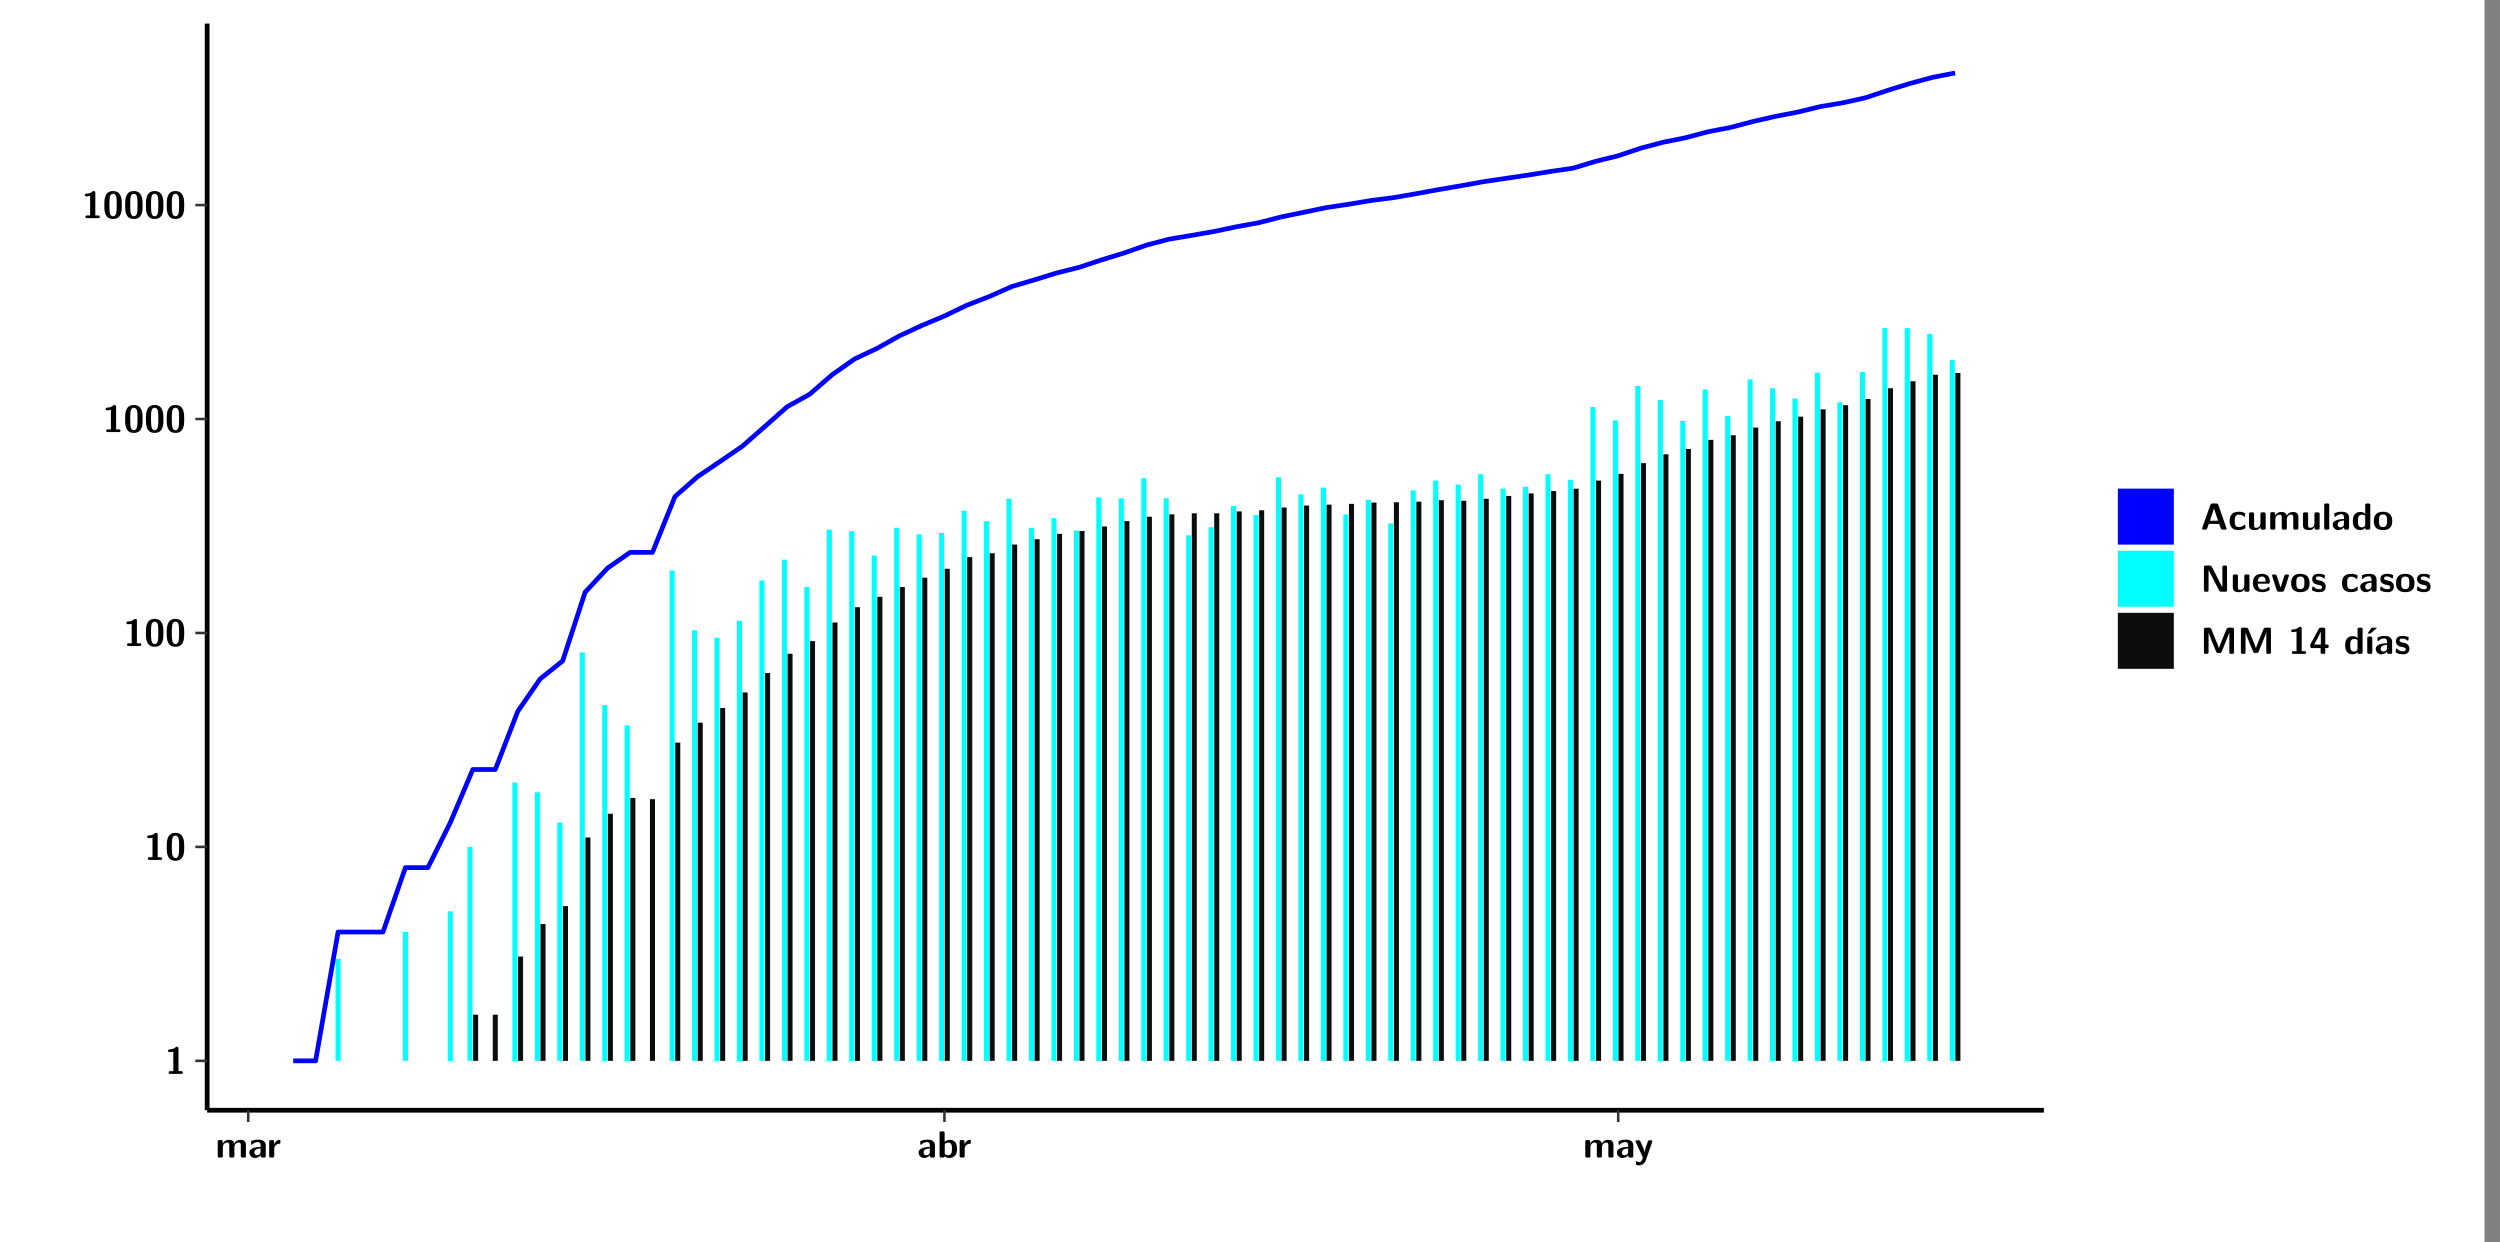 <?xml version="1.0" encoding="UTF-8"?>
<svg xmlns="http://www.w3.org/2000/svg" xmlns:xlink="http://www.w3.org/1999/xlink" width="579.653pt" height="288pt" viewBox="0 0 579.653 288" version="1.1">
<rect x="0" y="0" width="579.653" height="288" fill="#808080" stroke="none"/>
<defs>
<g>
<symbol overflow="visible" id="glyph0-0">
<path style="stroke:none;" d=""/>
</symbol>
<symbol overflow="visible" id="glyph0-1">
<path style="stroke:none;" d="M 3.109 -5.859 C 3.109 -6.016 3.109 -6.281 2.719 -6.281 C 2.547 -6.281 2.516 -6.266 2.406 -6.156 C 2.25 -6.016 1.922 -5.688 1.047 -5.672 C 0.891 -5.672 0.672 -5.609 0.672 -5.359 C 0.672 -5.047 0.969 -5.047 1.094 -5.047 C 1.344 -5.047 1.656 -5.078 1.906 -5.156 L 1.906 -0.625 L 1.234 -0.625 C 1.109 -0.625 0.812 -0.625 0.812 -0.312 C 0.812 0 1.109 0 1.234 0 L 3.719 0 C 3.828 0 4.141 0 4.141 -0.312 C 4.141 -0.625 3.828 -0.625 3.719 -0.625 L 3.109 -0.625 Z M 3.109 -5.859 "/>
</symbol>
<symbol overflow="visible" id="glyph0-2">
<path style="stroke:none;" d="M 4.438 -3 C 4.438 -4.203 4.438 -6.281 2.406 -6.281 C 0.375 -6.281 0.375 -4.219 0.375 -3 C 0.375 -1.812 0.375 0.188 2.406 0.188 C 4.438 0.188 4.438 -1.781 4.438 -3 Z M 2.406 -0.438 C 1.75 -0.438 1.656 -1.25 1.625 -1.484 C 1.562 -1.953 1.562 -2.766 1.562 -3.125 C 1.562 -3.641 1.562 -4.203 1.625 -4.641 C 1.641 -4.875 1.734 -5.641 2.406 -5.641 C 3.047 -5.641 3.156 -4.906 3.188 -4.734 C 3.25 -4.281 3.25 -3.594 3.25 -3.125 C 3.25 -2.625 3.25 -1.953 3.188 -1.469 C 3.156 -1.234 3.062 -0.438 2.406 -0.438 Z M 2.406 -0.438 "/>
</symbol>
<symbol overflow="visible" id="glyph0-3">
<path style="stroke:none;" d="M 7.062 -2.844 C 7.062 -3.75 6.672 -4.109 5.781 -4.109 C 5.156 -4.109 4.688 -3.828 4.359 -3.25 C 4.219 -4.078 3.484 -4.109 3.109 -4.109 C 2.938 -4.109 2.578 -4.109 2.188 -3.828 C 1.906 -3.625 1.734 -3.344 1.672 -3.203 L 1.672 -3.641 C 1.672 -3.922 1.609 -4.062 1.25 -4.062 L 0.953 -4.062 C 0.625 -4.062 0.531 -3.969 0.531 -3.641 L 0.531 -0.422 C 0.531 -0.109 0.625 0 0.953 0 L 1.297 0 C 1.625 0 1.719 -0.109 1.719 -0.422 L 1.719 -2.359 C 1.719 -3.141 2.25 -3.484 2.688 -3.484 C 3.109 -3.484 3.203 -3.297 3.203 -2.828 L 3.203 -0.422 C 3.203 -0.109 3.297 0 3.625 0 L 3.969 0 C 4.297 0 4.391 -0.109 4.391 -0.422 L 4.391 -2.359 C 4.391 -3.141 4.922 -3.484 5.359 -3.484 C 5.781 -3.484 5.875 -3.297 5.875 -2.828 L 5.875 -0.422 C 5.875 -0.109 5.969 0 6.297 0 L 6.641 0 C 6.984 0 7.062 -0.109 7.062 -0.422 Z M 7.062 -2.844 "/>
</symbol>
<symbol overflow="visible" id="glyph0-4">
<path style="stroke:none;" d="M 4.062 -2.766 C 4.062 -4.156 2.734 -4.156 2.297 -4.156 C 1.891 -4.156 1.453 -4.125 0.859 -3.891 C 0.672 -3.797 0.625 -3.781 0.625 -3.688 C 0.625 -3.625 0.688 -3.109 0.688 -3.047 C 0.703 -2.984 0.75 -2.938 0.812 -2.938 C 0.844 -2.938 0.875 -2.969 0.906 -3 C 1.281 -3.391 1.719 -3.578 2.266 -3.578 C 2.734 -3.578 2.875 -3.297 2.875 -2.781 L 2.875 -2.469 C 2.562 -2.469 0.266 -2.453 0.266 -1.172 C 0.266 -0.547 0.766 0.094 1.531 0.094 C 1.828 0.094 2.484 0.016 2.906 -0.594 L 2.906 -0.422 C 2.906 -0.141 2.969 0 3.328 0 L 3.641 0 C 3.984 0 4.062 -0.109 4.062 -0.422 Z M 2.875 -1.344 C 2.875 -0.531 2.047 -0.531 2.016 -0.531 C 1.641 -0.531 1.406 -0.844 1.406 -1.188 C 1.406 -2.047 2.625 -2.109 2.875 -2.109 Z M 2.875 -1.344 "/>
</symbol>
<symbol overflow="visible" id="glyph0-5">
<path style="stroke:none;" d="M 1.703 -2.016 C 1.703 -2.844 2.391 -3.188 2.938 -3.219 C 3.109 -3.234 3.125 -3.234 3.125 -3.469 L 3.125 -3.875 C 3.125 -4.047 3.125 -4.109 2.969 -4.109 C 2.719 -4.109 2.078 -4.031 1.672 -3.078 L 1.656 -3.078 L 1.656 -3.641 C 1.656 -3.922 1.594 -4.062 1.234 -4.062 L 0.953 -4.062 C 0.641 -4.062 0.531 -3.969 0.531 -3.641 L 0.531 -0.422 C 0.531 -0.109 0.625 0 0.953 0 L 1.281 0 C 1.609 0 1.703 -0.109 1.703 -0.422 Z M 1.703 -2.016 "/>
</symbol>
<symbol overflow="visible" id="glyph0-6">
<path style="stroke:none;" d="M 1.703 -5.656 C 1.703 -5.938 1.641 -6.078 1.281 -6.078 L 0.953 -6.078 C 0.641 -6.078 0.531 -5.984 0.531 -5.656 L 0.531 -0.422 C 0.531 -0.109 0.625 0 0.953 0 L 1.312 0 C 1.453 0 1.719 0 1.734 -0.344 C 2.125 0.094 2.578 0.094 2.719 0.094 C 4.578 0.094 4.578 -1.594 4.578 -2.031 C 4.578 -2.453 4.578 -4.109 2.938 -4.109 C 2.219 -4.109 1.781 -3.703 1.703 -3.625 Z M 1.734 -3.172 C 1.844 -3.281 2.109 -3.484 2.5 -3.484 C 3.391 -3.484 3.391 -2.672 3.391 -2.016 C 3.391 -1.375 3.391 -0.531 2.406 -0.531 C 2.047 -0.531 1.828 -0.75 1.734 -0.875 Z M 1.734 -3.172 "/>
</symbol>
<symbol overflow="visible" id="glyph0-7">
<path style="stroke:none;" d="M 4.109 -3.609 C 4.141 -3.719 4.141 -3.734 4.141 -3.781 C 4.141 -4.016 3.906 -4.016 3.797 -4.016 L 3.609 -4.016 C 3.469 -4.016 3.266 -4.016 3.141 -3.812 C 3.109 -3.766 2.406 -1.828 2.359 -1.25 L 2.344 -1.25 C 2.312 -1.672 1.953 -2.484 1.562 -3.328 C 1.328 -3.891 1.266 -4.016 0.828 -4.016 L 0.594 -4.016 C 0.469 -4.016 0.25 -4.016 0.25 -3.781 C 0.25 -3.75 0.281 -3.688 0.297 -3.641 L 1.953 0 C 1.891 0.188 1.859 0.281 1.828 0.375 C 1.734 0.656 1.578 1.047 1.109 1.047 C 0.812 1.047 0.609 0.922 0.516 0.875 C 0.469 0.844 0.453 0.828 0.422 0.828 C 0.391 0.828 0.312 0.859 0.312 0.969 C 0.312 1.031 0.375 1.641 0.391 1.672 C 0.469 1.781 0.953 1.797 1.094 1.797 C 2.172 1.797 2.609 0.766 2.672 0.547 Z M 4.109 -3.609 "/>
</symbol>
<symbol overflow="visible" id="glyph0-8">
<path style="stroke:none;" d="M 4.156 -5.703 C 4.031 -6.078 3.766 -6.078 3.594 -6.078 L 2.828 -6.078 C 2.641 -6.078 2.391 -6.078 2.266 -5.703 L 0.406 -0.406 C 0.375 -0.297 0.375 -0.281 0.375 -0.234 C 0.375 0 0.594 0 0.703 0 L 1.031 0 C 1.188 0 1.453 0 1.578 -0.344 L 1.922 -1.328 L 4.344 -1.328 L 4.641 -0.484 C 4.75 -0.172 4.812 0 5.234 0 L 5.703 0 C 5.828 0 6.047 0 6.047 -0.234 C 6.047 -0.281 6.047 -0.297 6 -0.406 Z M 2.812 -3.938 C 2.938 -4.328 3.062 -4.656 3.125 -4.969 L 3.141 -4.969 C 3.188 -4.766 3.188 -4.75 3.25 -4.547 L 4.078 -2.078 L 2.188 -2.078 Z M 2.812 -3.938 "/>
</symbol>
<symbol overflow="visible" id="glyph0-9">
<path style="stroke:none;" d="M 4 -0.438 C 4 -0.531 3.969 -0.938 3.953 -1.047 C 3.953 -1.078 3.938 -1.172 3.844 -1.172 C 3.812 -1.172 3.797 -1.172 3.703 -1.078 C 3.562 -0.953 3.141 -0.594 2.422 -0.594 C 1.516 -0.594 1.516 -1.469 1.516 -2.031 C 1.516 -2.75 1.562 -3.484 2.453 -3.484 C 3.031 -3.484 3.266 -3.344 3.578 -3.078 C 3.688 -2.984 3.703 -2.984 3.734 -2.984 C 3.828 -2.984 3.844 -3.062 3.844 -3.094 C 3.859 -3.172 3.953 -3.656 3.953 -3.703 C 3.953 -3.781 3.891 -3.812 3.75 -3.891 C 3.328 -4.078 3.062 -4.156 2.453 -4.156 C 1.141 -4.156 0.328 -3.547 0.328 -2.016 C 0.328 -0.562 1.078 0.094 2.406 0.094 C 2.641 0.094 3.172 0.094 3.75 -0.203 C 4 -0.344 4 -0.344 4 -0.438 Z M 4 -0.438 "/>
</symbol>
<symbol overflow="visible" id="glyph0-10">
<path style="stroke:none;" d="M 4.391 -3.594 C 4.391 -3.875 4.328 -4.016 3.969 -4.016 L 3.609 -4.016 C 3.281 -4.016 3.188 -3.906 3.188 -3.594 L 3.188 -1.516 C 3.188 -0.938 2.891 -0.438 2.266 -0.438 C 1.766 -0.438 1.719 -0.562 1.719 -1.031 L 1.719 -3.594 C 1.719 -3.875 1.656 -4.016 1.297 -4.016 L 0.953 -4.016 C 0.625 -4.016 0.531 -3.922 0.531 -3.594 L 0.531 -1.109 C 0.531 -0.172 1.031 0.094 1.953 0.094 C 2.188 0.094 2.812 0.094 3.219 -0.656 L 3.219 -0.422 C 3.219 -0.141 3.281 0 3.641 0 L 3.969 0 C 4.297 0 4.391 -0.109 4.391 -0.422 Z M 4.391 -3.594 "/>
</symbol>
<symbol overflow="visible" id="glyph0-11">
<path style="stroke:none;" d="M 1.703 -5.656 C 1.703 -5.938 1.641 -6.078 1.281 -6.078 L 0.953 -6.078 C 0.641 -6.078 0.531 -5.984 0.531 -5.656 L 0.531 -0.422 C 0.531 -0.109 0.625 0 0.953 0 L 1.281 0 C 1.609 0 1.703 -0.109 1.703 -0.422 Z M 1.703 -5.656 "/>
</symbol>
<symbol overflow="visible" id="glyph0-12">
<path style="stroke:none;" d="M 4.375 -5.656 C 4.375 -5.938 4.312 -6.078 3.953 -6.078 L 3.625 -6.078 C 3.297 -6.078 3.203 -5.969 3.203 -5.656 L 3.203 -3.672 C 2.812 -4.047 2.375 -4.109 2.109 -4.109 C 0.328 -4.109 0.328 -2.422 0.328 -2 C 0.328 -1.594 0.328 0.094 2.062 0.094 C 2.422 0.094 2.812 -0.016 3.188 -0.406 C 3.188 -0.094 3.297 0 3.609 0 L 3.953 0 C 4.281 0 4.375 -0.109 4.375 -0.422 Z M 3.188 -1.094 C 3.188 -0.953 3.188 -0.875 2.922 -0.688 C 2.703 -0.547 2.5 -0.531 2.406 -0.531 C 1.516 -0.531 1.516 -1.344 1.516 -2 C 1.516 -2.656 1.516 -3.484 2.5 -3.484 C 2.75 -3.484 2.984 -3.391 3.188 -3.203 Z M 3.188 -1.094 "/>
</symbol>
<symbol overflow="visible" id="glyph0-13">
<path style="stroke:none;" d="M 4.547 -1.969 C 4.547 -3.406 3.844 -4.156 2.406 -4.156 C 0.953 -4.156 0.266 -3.391 0.266 -1.969 C 0.266 -0.547 1.031 0.094 2.406 0.094 C 3.781 0.094 4.547 -0.531 4.547 -1.969 Z M 2.406 -0.594 C 1.469 -0.594 1.469 -1.375 1.469 -2.078 C 1.469 -2.75 1.469 -3.531 2.406 -3.531 C 3.344 -3.531 3.344 -2.766 3.344 -2.078 C 3.344 -1.391 3.344 -0.594 2.406 -0.594 Z M 2.406 -0.594 "/>
</symbol>
<symbol overflow="visible" id="glyph0-14">
<path style="stroke:none;" d="M 2.656 -5.734 C 2.469 -6.078 2.203 -6.078 2.031 -6.078 L 1.219 -6.078 C 0.906 -6.078 0.797 -5.984 0.797 -5.656 L 0.797 -0.422 C 0.797 -0.109 0.891 0 1.219 0 L 1.453 0 C 1.781 0 1.875 -0.109 1.875 -0.422 L 1.875 -5.016 L 1.891 -5.016 L 4.297 -0.344 C 4.484 0 4.75 0 4.922 0 L 5.734 0 C 6.062 0 6.156 -0.109 6.156 -0.422 L 6.156 -5.656 C 6.156 -5.938 6.094 -6.078 5.734 -6.078 L 5.5 -6.078 C 5.156 -6.078 5.078 -5.969 5.078 -5.656 L 5.078 -1.062 L 5.062 -1.062 Z M 2.656 -5.734 "/>
</symbol>
<symbol overflow="visible" id="glyph0-15">
<path style="stroke:none;" d="M 3.781 -1.875 C 3.984 -1.875 4.203 -1.891 4.203 -2.281 C 4.203 -3.406 3.672 -4.156 2.359 -4.156 C 0.969 -4.156 0.266 -3.375 0.266 -2.047 C 0.266 -0.609 1.109 0.094 2.484 0.094 C 2.812 0.094 3.312 0.047 3.891 -0.234 C 4.078 -0.328 4.141 -0.359 4.141 -0.469 C 4.141 -0.531 4.125 -0.781 4.109 -0.844 C 4.078 -1.125 4.062 -1.125 3.984 -1.125 C 3.953 -1.125 3.938 -1.125 3.844 -1.047 C 3.328 -0.594 2.797 -0.531 2.516 -0.531 C 1.531 -0.531 1.422 -1.312 1.391 -1.875 Z M 1.406 -2.344 C 1.422 -2.875 1.609 -3.531 2.359 -3.531 C 3.062 -3.531 3.203 -3.031 3.219 -2.344 Z M 1.406 -2.344 "/>
</symbol>
<symbol overflow="visible" id="glyph0-16">
<path style="stroke:none;" d="M 4.109 -3.609 C 4.141 -3.719 4.141 -3.75 4.141 -3.766 C 4.141 -4.016 3.922 -4.016 3.797 -4.016 L 3.609 -4.016 C 3.25 -4.016 3.141 -3.891 3.062 -3.641 L 2.203 -0.984 L 1.328 -3.641 C 1.266 -3.828 1.203 -4.016 0.781 -4.016 L 0.578 -4.016 C 0.453 -4.016 0.234 -4.016 0.234 -3.766 C 0.234 -3.75 0.234 -3.719 0.266 -3.609 L 1.312 -0.375 C 1.438 0 1.703 0 1.859 0 L 2.5 0 C 2.672 0 2.938 0 3.062 -0.375 Z M 4.109 -3.609 "/>
</symbol>
<symbol overflow="visible" id="glyph0-17">
<path style="stroke:none;" d="M 3.469 -1.234 C 3.469 -1.734 3.203 -2.031 3.047 -2.172 C 2.703 -2.484 2.391 -2.547 2.031 -2.609 C 1.547 -2.703 1.188 -2.766 1.188 -3.109 C 1.188 -3.469 1.484 -3.547 1.828 -3.547 C 2.406 -3.547 2.719 -3.328 2.953 -3.125 C 3.047 -3.047 3.062 -3.047 3.094 -3.047 C 3.188 -3.047 3.203 -3.125 3.203 -3.156 C 3.219 -3.219 3.312 -3.719 3.312 -3.766 C 3.312 -3.906 2.844 -4.031 2.75 -4.062 C 2.406 -4.156 2.125 -4.156 1.891 -4.156 C 1.5 -4.156 0.328 -4.156 0.328 -2.906 C 0.328 -2.484 0.516 -2.219 0.75 -2 C 1.062 -1.734 1.406 -1.672 1.906 -1.562 C 2.156 -1.531 2.609 -1.453 2.609 -1.062 C 2.609 -0.656 2.266 -0.594 1.922 -0.594 C 1.531 -0.594 1.047 -0.703 0.625 -1.188 C 0.594 -1.234 0.562 -1.266 0.516 -1.266 C 0.422 -1.266 0.406 -1.188 0.391 -1.125 C 0.375 -1.016 0.266 -0.516 0.266 -0.422 C 0.266 -0.266 0.922 -0.062 0.922 -0.047 C 1.406 0.094 1.766 0.094 1.922 0.094 C 2.359 0.094 3.469 0.062 3.469 -1.234 Z M 3.469 -1.234 "/>
</symbol>
<symbol overflow="visible" id="glyph0-18">
<path style="stroke:none;" d="M 4.859 -2.859 C 4.688 -2.422 4.359 -1.609 4.281 -1.312 C 4.203 -1.625 3.844 -2.484 3.656 -2.953 L 2.531 -5.719 C 2.391 -6.078 2.109 -6.078 1.953 -6.078 L 1.219 -6.078 C 0.906 -6.078 0.797 -5.984 0.797 -5.656 L 0.797 -0.422 C 0.797 -0.109 0.891 0 1.219 0 L 1.453 0 C 1.781 0 1.875 -0.109 1.875 -0.422 L 1.875 -4.953 L 1.891 -4.953 C 1.984 -4.562 2.375 -3.578 2.578 -3.062 L 3.609 -0.562 C 3.766 -0.188 3.969 -0.188 4.266 -0.188 C 4.562 -0.188 4.781 -0.188 4.938 -0.562 L 6.062 -3.328 C 6.141 -3.531 6.625 -4.719 6.672 -4.953 L 6.688 -4.953 L 6.688 -0.422 C 6.688 -0.141 6.75 0 7.109 0 L 7.344 0 C 7.672 0 7.766 -0.109 7.766 -0.422 L 7.766 -5.656 C 7.766 -5.938 7.703 -6.078 7.344 -6.078 L 6.609 -6.078 C 6.391 -6.078 6.172 -6.062 6.016 -5.703 Z M 4.859 -2.859 "/>
</symbol>
<symbol overflow="visible" id="glyph0-19">
<path style="stroke:none;" d="M 0.344 -2.297 C 0.266 -2.172 0.266 -2.141 0.266 -1.984 L 0.266 -1.766 C 0.266 -1.484 0.328 -1.344 0.688 -1.344 L 2.672 -1.344 L 2.672 -0.422 C 2.672 -0.141 2.719 0 3.078 0 L 3.328 0 C 3.656 0 3.75 -0.109 3.75 -0.422 L 3.75 -1.344 L 4.125 -1.344 C 4.391 -1.344 4.547 -1.406 4.547 -1.75 C 4.547 -2.078 4.422 -2.172 4.125 -2.172 L 3.75 -2.172 L 3.75 -5.656 C 3.75 -5.984 3.656 -6.078 3.328 -6.078 L 2.688 -6.078 C 2.531 -6.078 2.391 -6.078 2.281 -5.875 Z M 1.188 -2.172 C 2.578 -4.75 2.672 -5.016 2.703 -5.156 L 2.719 -5.156 L 2.719 -2.172 Z M 1.188 -2.172 "/>
</symbol>
<symbol overflow="visible" id="glyph0-20">
<path style="stroke:none;" d="M 3.906 -5.844 C 3.953 -5.875 4 -5.922 4 -5.969 C 4 -6.078 3.906 -6.078 3.766 -6.078 L 3.047 -6.078 C 2.875 -6.078 2.859 -6.078 2.781 -5.984 L 2.031 -4.953 C 1.953 -4.859 1.953 -4.844 1.953 -4.828 C 1.953 -4.703 2.047 -4.703 2.188 -4.703 L 2.516 -4.703 Z M 3.906 -5.844 "/>
</symbol>
<symbol overflow="visible" id="glyph0-21">
<path style="stroke:none;" d="M 1.703 -3.594 C 1.703 -3.875 1.641 -4.016 1.281 -4.016 L 0.953 -4.016 C 0.641 -4.016 0.531 -3.922 0.531 -3.594 L 0.531 -0.422 C 0.531 -0.109 0.625 0 0.953 0 L 1.281 0 C 1.609 0 1.703 -0.109 1.703 -0.422 Z M 1.703 -3.594 "/>
</symbol>
</g>
<clipPath id="clip1">
  <path d="M 0 0 L 576.008 0 L 576.008 288 L 0 288 Z M 0 0 "/>
</clipPath>
<clipPath id="clip2">
  <path d="M 48.031 5.477 L 473.898 5.477 L 473.898 257.414 L 48.031 257.414 Z M 48.031 5.477 "/>
</clipPath>
</defs>
<g id="surface1">
<g clip-path="url(#clip1)" clip-rule="nonzero">
<path style="fill-rule:nonzero;fill:rgb(100%,100%,100%);fill-opacity:1;stroke-width:0.598;stroke-linecap:round;stroke-linejoin:round;stroke:rgb(100%,100%,100%);stroke-opacity:1;stroke-miterlimit:10;" d="M 0 0 L 0 288.004 L 576.008 288.004 L 576.008 0 Z M 0 0 " transform="matrix(1,0,0,-1,0,288)"/>
</g>
<g clip-path="url(#clip2)" clip-rule="nonzero">
<path style=" stroke:none;fill-rule:nonzero;fill:rgb(100%,100%,100%);fill-opacity:1;" d="M 48.031 257.414 L 48.031 5.477 L 473.898 5.477 L 473.898 257.414 Z M 48.031 257.414 "/>
</g>
<path style=" stroke:none;fill-rule:nonzero;fill:rgb(0%,100%,100%);fill-opacity:1;" d="M 77.801 245.969 L 77.801 222.297 L 78.977 222.297 L 78.977 245.969 Z M 77.801 245.969 "/>
<path style=" stroke:none;fill-rule:nonzero;fill:rgb(0%,100%,100%);fill-opacity:1;" d="M 93.422 245.969 L 93.422 216.098 L 94.598 216.098 L 94.598 245.969 Z M 93.422 245.969 "/>
<path style=" stroke:none;fill-rule:nonzero;fill:rgb(0%,100%,100%);fill-opacity:1;" d="M 103.832 245.969 L 103.832 211.297 L 105.008 211.297 L 105.008 245.969 Z M 103.832 245.969 "/>
<path style=" stroke:none;fill-rule:nonzero;fill:rgb(0%,100%,100%);fill-opacity:1;" d="M 108.395 245.969 L 108.395 196.363 L 109.562 196.363 L 109.562 245.969 Z M 108.395 245.969 "/>
<path style=" stroke:none;fill-rule:nonzero;fill:rgb(4.999%,4.999%,4.999%);fill-opacity:1;" d="M 109.691 245.969 L 109.691 235.266 L 110.867 235.266 L 110.867 245.969 Z M 109.691 245.969 "/>
<path style=" stroke:none;fill-rule:nonzero;fill:rgb(4.999%,4.999%,4.999%);fill-opacity:1;" d="M 114.254 245.969 L 114.254 235.266 L 115.418 235.266 L 115.418 245.969 Z M 114.254 245.969 "/>
<path style=" stroke:none;fill-rule:nonzero;fill:rgb(0%,100%,100%);fill-opacity:1;" d="M 118.805 245.969 L 118.805 181.43 L 119.98 181.43 L 119.98 245.969 Z M 118.805 245.969 "/>
<path style=" stroke:none;fill-rule:nonzero;fill:rgb(4.999%,4.999%,4.999%);fill-opacity:1;" d="M 120.109 245.969 L 120.109 221.789 L 121.277 221.789 L 121.277 245.969 Z M 120.109 245.969 "/>
<path style=" stroke:none;fill-rule:nonzero;fill:rgb(0%,100%,100%);fill-opacity:1;" d="M 124.016 245.969 L 124.016 183.699 L 125.184 183.699 L 125.184 245.969 Z M 124.016 245.969 "/>
<path style=" stroke:none;fill-rule:nonzero;fill:rgb(4.999%,4.999%,4.999%);fill-opacity:1;" d="M 125.312 245.969 L 125.312 214.254 L 126.488 214.254 L 126.488 245.969 Z M 125.312 245.969 "/>
<path style=" stroke:none;fill-rule:nonzero;fill:rgb(0%,100%,100%);fill-opacity:1;" d="M 129.219 245.969 L 129.219 190.703 L 130.395 190.703 L 130.395 245.969 Z M 129.219 245.969 "/>
<path style=" stroke:none;fill-rule:nonzero;fill:rgb(4.999%,4.999%,4.999%);fill-opacity:1;" d="M 130.523 245.969 L 130.523 210.09 L 131.699 210.09 L 131.699 245.969 Z M 130.523 245.969 "/>
<path style=" stroke:none;fill-rule:nonzero;fill:rgb(0%,100%,100%);fill-opacity:1;" d="M 134.426 245.969 L 134.426 151.289 L 135.602 151.289 L 135.602 245.969 Z M 134.426 245.969 "/>
<path style=" stroke:none;fill-rule:nonzero;fill:rgb(4.999%,4.999%,4.999%);fill-opacity:1;" d="M 135.734 245.969 L 135.734 194.172 L 136.898 194.172 L 136.898 245.969 Z M 135.734 245.969 "/>
<path style=" stroke:none;fill-rule:nonzero;fill:rgb(0%,100%,100%);fill-opacity:1;" d="M 139.637 245.969 L 139.637 163.484 L 140.805 163.484 L 140.805 245.969 Z M 139.637 245.969 "/>
<path style=" stroke:none;fill-rule:nonzero;fill:rgb(4.999%,4.999%,4.999%);fill-opacity:1;" d="M 140.934 245.969 L 140.934 188.68 L 142.109 188.68 L 142.109 245.969 Z M 140.934 245.969 "/>
<path style=" stroke:none;fill-rule:nonzero;fill:rgb(0%,100%,100%);fill-opacity:1;" d="M 144.84 245.969 L 144.84 168.18 L 146.016 168.18 L 146.016 245.969 Z M 144.84 245.969 "/>
<path style=" stroke:none;fill-rule:nonzero;fill:rgb(4.999%,4.999%,4.999%);fill-opacity:1;" d="M 146.145 245.969 L 146.145 185.016 L 147.32 185.016 L 147.32 245.969 Z M 146.145 245.969 "/>
<path style=" stroke:none;fill-rule:nonzero;fill:rgb(4.999%,4.999%,4.999%);fill-opacity:1;" d="M 150.695 245.969 L 150.695 185.293 L 151.871 185.293 L 151.871 245.969 Z M 150.695 245.969 "/>
<path style=" stroke:none;fill-rule:nonzero;fill:rgb(0%,100%,100%);fill-opacity:1;" d="M 155.262 245.969 L 155.262 132.262 L 156.426 132.262 L 156.426 245.969 Z M 155.262 245.969 "/>
<path style=" stroke:none;fill-rule:nonzero;fill:rgb(4.999%,4.999%,4.999%);fill-opacity:1;" d="M 156.555 245.969 L 156.555 172.184 L 157.73 172.184 L 157.73 245.969 Z M 156.555 245.969 "/>
<path style=" stroke:none;fill-rule:nonzero;fill:rgb(0%,100%,100%);fill-opacity:1;" d="M 160.461 245.969 L 160.461 146.121 L 161.637 146.121 L 161.637 245.969 Z M 160.461 245.969 "/>
<path style=" stroke:none;fill-rule:nonzero;fill:rgb(4.999%,4.999%,4.999%);fill-opacity:1;" d="M 161.766 245.969 L 161.766 167.559 L 162.941 167.559 L 162.941 245.969 Z M 161.766 245.969 "/>
<path style=" stroke:none;fill-rule:nonzero;fill:rgb(0%,100%,100%);fill-opacity:1;" d="M 165.672 245.969 L 165.672 147.863 L 166.848 147.863 L 166.848 245.969 Z M 165.672 245.969 "/>
<path style=" stroke:none;fill-rule:nonzero;fill:rgb(4.999%,4.999%,4.999%);fill-opacity:1;" d="M 166.977 245.969 L 166.977 164.164 L 168.141 164.164 L 168.141 245.969 Z M 166.977 245.969 "/>
<path style=" stroke:none;fill-rule:nonzero;fill:rgb(0%,100%,100%);fill-opacity:1;" d="M 170.883 245.969 L 170.883 143.938 L 172.047 143.938 L 172.047 245.969 Z M 170.883 245.969 "/>
<path style=" stroke:none;fill-rule:nonzero;fill:rgb(4.999%,4.999%,4.999%);fill-opacity:1;" d="M 172.176 245.969 L 172.176 160.547 L 173.352 160.547 L 173.352 245.969 Z M 172.176 245.969 "/>
<path style=" stroke:none;fill-rule:nonzero;fill:rgb(0%,100%,100%);fill-opacity:1;" d="M 176.082 245.969 L 176.082 134.574 L 177.258 134.574 L 177.258 245.969 Z M 176.082 245.969 "/>
<path style=" stroke:none;fill-rule:nonzero;fill:rgb(4.999%,4.999%,4.999%);fill-opacity:1;" d="M 177.387 245.969 L 177.387 156.062 L 178.562 156.062 L 178.562 245.969 Z M 177.387 245.969 "/>
<path style=" stroke:none;fill-rule:nonzero;fill:rgb(0%,100%,100%);fill-opacity:1;" d="M 181.293 245.969 L 181.293 129.77 L 182.469 129.77 L 182.469 245.969 Z M 181.293 245.969 "/>
<path style=" stroke:none;fill-rule:nonzero;fill:rgb(4.999%,4.999%,4.999%);fill-opacity:1;" d="M 182.598 245.969 L 182.598 151.578 L 183.762 151.578 L 183.762 245.969 Z M 182.598 245.969 "/>
<path style=" stroke:none;fill-rule:nonzero;fill:rgb(0%,100%,100%);fill-opacity:1;" d="M 186.504 245.969 L 186.504 136.098 L 187.668 136.098 L 187.668 245.969 Z M 186.504 245.969 "/>
<path style=" stroke:none;fill-rule:nonzero;fill:rgb(4.999%,4.999%,4.999%);fill-opacity:1;" d="M 187.797 245.969 L 187.797 148.641 L 188.973 148.641 L 188.973 245.969 Z M 187.797 245.969 "/>
<path style=" stroke:none;fill-rule:nonzero;fill:rgb(0%,100%,100%);fill-opacity:1;" d="M 191.703 245.969 L 191.703 122.809 L 192.879 122.809 L 192.879 245.969 Z M 191.703 245.969 "/>
<path style=" stroke:none;fill-rule:nonzero;fill:rgb(4.999%,4.999%,4.999%);fill-opacity:1;" d="M 193.008 245.969 L 193.008 144.328 L 194.184 144.328 L 194.184 245.969 Z M 193.008 245.969 "/>
<path style=" stroke:none;fill-rule:nonzero;fill:rgb(0%,100%,100%);fill-opacity:1;" d="M 196.914 245.969 L 196.914 123.156 L 198.09 123.156 L 198.09 245.969 Z M 196.914 245.969 "/>
<path style=" stroke:none;fill-rule:nonzero;fill:rgb(4.999%,4.999%,4.999%);fill-opacity:1;" d="M 198.219 245.969 L 198.219 140.781 L 199.387 140.781 L 199.387 245.969 Z M 198.219 245.969 "/>
<path style=" stroke:none;fill-rule:nonzero;fill:rgb(0%,100%,100%);fill-opacity:1;" d="M 202.125 245.969 L 202.125 128.816 L 203.289 128.816 L 203.289 245.969 Z M 202.125 245.969 "/>
<path style=" stroke:none;fill-rule:nonzero;fill:rgb(4.999%,4.999%,4.999%);fill-opacity:1;" d="M 203.418 245.969 L 203.418 138.379 L 204.594 138.379 L 204.594 245.969 Z M 203.418 245.969 "/>
<path style=" stroke:none;fill-rule:nonzero;fill:rgb(0%,100%,100%);fill-opacity:1;" d="M 207.324 245.969 L 207.324 122.379 L 208.5 122.379 L 208.5 245.969 Z M 207.324 245.969 "/>
<path style=" stroke:none;fill-rule:nonzero;fill:rgb(4.999%,4.999%,4.999%);fill-opacity:1;" d="M 208.629 245.969 L 208.629 136.117 L 209.805 136.117 L 209.805 245.969 Z M 208.629 245.969 "/>
<path style=" stroke:none;fill-rule:nonzero;fill:rgb(0%,100%,100%);fill-opacity:1;" d="M 212.535 245.969 L 212.535 123.895 L 213.711 123.895 L 213.711 245.969 Z M 212.535 245.969 "/>
<path style=" stroke:none;fill-rule:nonzero;fill:rgb(4.999%,4.999%,4.999%);fill-opacity:1;" d="M 213.84 245.969 L 213.84 133.945 L 215.008 133.945 L 215.008 245.969 Z M 213.84 245.969 "/>
<path style=" stroke:none;fill-rule:nonzero;fill:rgb(0%,100%,100%);fill-opacity:1;" d="M 217.746 245.969 L 217.746 123.594 L 218.91 123.594 L 218.91 245.969 Z M 217.746 245.969 "/>
<path style=" stroke:none;fill-rule:nonzero;fill:rgb(4.999%,4.999%,4.999%);fill-opacity:1;" d="M 219.043 245.969 L 219.043 131.875 L 220.219 131.875 L 220.219 245.969 Z M 219.043 245.969 "/>
<path style=" stroke:none;fill-rule:nonzero;fill:rgb(0%,100%,100%);fill-opacity:1;" d="M 222.945 245.969 L 222.945 118.395 L 224.121 118.395 L 224.121 245.969 Z M 222.945 245.969 "/>
<path style=" stroke:none;fill-rule:nonzero;fill:rgb(4.999%,4.999%,4.999%);fill-opacity:1;" d="M 224.25 245.969 L 224.25 129.172 L 225.426 129.172 L 225.426 245.969 Z M 224.25 245.969 "/>
<path style=" stroke:none;fill-rule:nonzero;fill:rgb(0%,100%,100%);fill-opacity:1;" d="M 228.156 245.969 L 228.156 120.844 L 229.332 120.844 L 229.332 245.969 Z M 228.156 245.969 "/>
<path style=" stroke:none;fill-rule:nonzero;fill:rgb(4.999%,4.999%,4.999%);fill-opacity:1;" d="M 229.461 245.969 L 229.461 128.266 L 230.629 128.266 L 230.629 245.969 Z M 229.461 245.969 "/>
<path style=" stroke:none;fill-rule:nonzero;fill:rgb(0%,100%,100%);fill-opacity:1;" d="M 233.367 245.969 L 233.367 115.633 L 234.535 115.633 L 234.535 245.969 Z M 233.367 245.969 "/>
<path style=" stroke:none;fill-rule:nonzero;fill:rgb(4.999%,4.999%,4.999%);fill-opacity:1;" d="M 234.664 245.969 L 234.664 126.266 L 235.84 126.266 L 235.84 245.969 Z M 234.664 245.969 "/>
<path style=" stroke:none;fill-rule:nonzero;fill:rgb(0%,100%,100%);fill-opacity:1;" d="M 238.57 245.969 L 238.57 122.379 L 239.742 122.379 L 239.742 245.969 Z M 238.57 245.969 "/>
<path style=" stroke:none;fill-rule:nonzero;fill:rgb(4.999%,4.999%,4.999%);fill-opacity:1;" d="M 239.875 245.969 L 239.875 125.027 L 241.051 125.027 L 241.051 245.969 Z M 239.875 245.969 "/>
<path style=" stroke:none;fill-rule:nonzero;fill:rgb(0%,100%,100%);fill-opacity:1;" d="M 243.777 245.969 L 243.777 120.137 L 244.953 120.137 L 244.953 245.969 Z M 243.777 245.969 "/>
<path style=" stroke:none;fill-rule:nonzero;fill:rgb(4.999%,4.999%,4.999%);fill-opacity:1;" d="M 245.086 245.969 L 245.086 123.773 L 246.25 123.773 L 246.25 245.969 Z M 245.086 245.969 "/>
<path style=" stroke:none;fill-rule:nonzero;fill:rgb(0%,100%,100%);fill-opacity:1;" d="M 248.988 245.969 L 248.988 123.016 L 250.156 123.016 L 250.156 245.969 Z M 248.988 245.969 "/>
<path style=" stroke:none;fill-rule:nonzero;fill:rgb(4.999%,4.999%,4.999%);fill-opacity:1;" d="M 250.285 245.969 L 250.285 123.117 L 251.461 123.117 L 251.461 245.969 Z M 250.285 245.969 "/>
<path style=" stroke:none;fill-rule:nonzero;fill:rgb(0%,100%,100%);fill-opacity:1;" d="M 254.191 245.969 L 254.191 115.336 L 255.367 115.336 L 255.367 245.969 Z M 254.191 245.969 "/>
<path style=" stroke:none;fill-rule:nonzero;fill:rgb(4.999%,4.999%,4.999%);fill-opacity:1;" d="M 255.496 245.969 L 255.496 122.07 L 256.672 122.07 L 256.672 245.969 Z M 255.496 245.969 "/>
<path style=" stroke:none;fill-rule:nonzero;fill:rgb(0%,100%,100%);fill-opacity:1;" d="M 259.402 245.969 L 259.402 115.535 L 260.578 115.535 L 260.578 245.969 Z M 259.402 245.969 "/>
<path style=" stroke:none;fill-rule:nonzero;fill:rgb(4.999%,4.999%,4.999%);fill-opacity:1;" d="M 260.707 245.969 L 260.707 120.824 L 261.871 120.824 L 261.871 245.969 Z M 260.707 245.969 "/>
<path style=" stroke:none;fill-rule:nonzero;fill:rgb(0%,100%,100%);fill-opacity:1;" d="M 264.609 245.969 L 264.609 110.871 L 265.777 110.871 L 265.777 245.969 Z M 264.609 245.969 "/>
<path style=" stroke:none;fill-rule:nonzero;fill:rgb(4.999%,4.999%,4.999%);fill-opacity:1;" d="M 265.906 245.969 L 265.906 119.809 L 267.082 119.809 L 267.082 245.969 Z M 265.906 245.969 "/>
<path style=" stroke:none;fill-rule:nonzero;fill:rgb(0%,100%,100%);fill-opacity:1;" d="M 269.812 245.969 L 269.812 115.535 L 270.988 115.535 L 270.988 245.969 Z M 269.812 245.969 "/>
<path style=" stroke:none;fill-rule:nonzero;fill:rgb(4.999%,4.999%,4.999%);fill-opacity:1;" d="M 271.117 245.969 L 271.117 119.25 L 272.293 119.25 L 272.293 245.969 Z M 271.117 245.969 "/>
<path style=" stroke:none;fill-rule:nonzero;fill:rgb(0%,100%,100%);fill-opacity:1;" d="M 275.023 245.969 L 275.023 124.121 L 276.199 124.121 L 276.199 245.969 Z M 275.023 245.969 "/>
<path style=" stroke:none;fill-rule:nonzero;fill:rgb(4.999%,4.999%,4.999%);fill-opacity:1;" d="M 276.328 245.969 L 276.328 119.012 L 277.492 119.012 L 277.492 245.969 Z M 276.328 245.969 "/>
<path style=" stroke:none;fill-rule:nonzero;fill:rgb(0%,100%,100%);fill-opacity:1;" d="M 280.234 245.969 L 280.234 122.238 L 281.398 122.238 L 281.398 245.969 Z M 280.234 245.969 "/>
<path style=" stroke:none;fill-rule:nonzero;fill:rgb(4.999%,4.999%,4.999%);fill-opacity:1;" d="M 281.527 245.969 L 281.527 119.012 L 282.703 119.012 L 282.703 245.969 Z M 281.527 245.969 "/>
<path style=" stroke:none;fill-rule:nonzero;fill:rgb(0%,100%,100%);fill-opacity:1;" d="M 285.434 245.969 L 285.434 117.328 L 286.609 117.328 L 286.609 245.969 Z M 285.434 245.969 "/>
<path style=" stroke:none;fill-rule:nonzero;fill:rgb(4.999%,4.999%,4.999%);fill-opacity:1;" d="M 286.738 245.969 L 286.738 118.574 L 287.914 118.574 L 287.914 245.969 Z M 286.738 245.969 "/>
<path style=" stroke:none;fill-rule:nonzero;fill:rgb(0%,100%,100%);fill-opacity:1;" d="M 290.645 245.969 L 290.645 119.398 L 291.82 119.398 L 291.82 245.969 Z M 290.645 245.969 "/>
<path style=" stroke:none;fill-rule:nonzero;fill:rgb(4.999%,4.999%,4.999%);fill-opacity:1;" d="M 291.949 245.969 L 291.949 118.312 L 293.113 118.312 L 293.113 245.969 Z M 291.949 245.969 "/>
<path style=" stroke:none;fill-rule:nonzero;fill:rgb(0%,100%,100%);fill-opacity:1;" d="M 295.855 245.969 L 295.855 110.664 L 297.02 110.664 L 297.02 245.969 Z M 295.855 245.969 "/>
<path style=" stroke:none;fill-rule:nonzero;fill:rgb(4.999%,4.999%,4.999%);fill-opacity:1;" d="M 297.148 245.969 L 297.148 117.668 L 298.324 117.668 L 298.324 245.969 Z M 297.148 245.969 "/>
<path style=" stroke:none;fill-rule:nonzero;fill:rgb(0%,100%,100%);fill-opacity:1;" d="M 301.055 245.969 L 301.055 114.598 L 302.23 114.598 L 302.23 245.969 Z M 301.055 245.969 "/>
<path style=" stroke:none;fill-rule:nonzero;fill:rgb(4.999%,4.999%,4.999%);fill-opacity:1;" d="M 302.359 245.969 L 302.359 117.219 L 303.535 117.219 L 303.535 245.969 Z M 302.359 245.969 "/>
<path style=" stroke:none;fill-rule:nonzero;fill:rgb(0%,100%,100%);fill-opacity:1;" d="M 306.266 245.969 L 306.266 113.055 L 307.441 113.055 L 307.441 245.969 Z M 306.266 245.969 "/>
<path style=" stroke:none;fill-rule:nonzero;fill:rgb(4.999%,4.999%,4.999%);fill-opacity:1;" d="M 307.57 245.969 L 307.57 117.008 L 308.734 117.008 L 308.734 245.969 Z M 307.57 245.969 "/>
<path style=" stroke:none;fill-rule:nonzero;fill:rgb(0%,100%,100%);fill-opacity:1;" d="M 311.477 245.969 L 311.477 119.281 L 312.641 119.281 L 312.641 245.969 Z M 311.477 245.969 "/>
<path style=" stroke:none;fill-rule:nonzero;fill:rgb(4.999%,4.999%,4.999%);fill-opacity:1;" d="M 312.77 245.969 L 312.77 116.828 L 313.945 116.828 L 313.945 245.969 Z M 312.77 245.969 "/>
<path style=" stroke:none;fill-rule:nonzero;fill:rgb(0%,100%,100%);fill-opacity:1;" d="M 316.676 245.969 L 316.676 115.895 L 317.852 115.895 L 317.852 245.969 Z M 316.676 245.969 "/>
<path style=" stroke:none;fill-rule:nonzero;fill:rgb(4.999%,4.999%,4.999%);fill-opacity:1;" d="M 317.98 245.969 L 317.98 116.539 L 319.156 116.539 L 319.156 245.969 Z M 317.98 245.969 "/>
<path style=" stroke:none;fill-rule:nonzero;fill:rgb(0%,100%,100%);fill-opacity:1;" d="M 321.887 245.969 L 321.887 121.363 L 323.062 121.363 L 323.062 245.969 Z M 321.887 245.969 "/>
<path style=" stroke:none;fill-rule:nonzero;fill:rgb(4.999%,4.999%,4.999%);fill-opacity:1;" d="M 323.191 245.969 L 323.191 116.449 L 324.359 116.449 L 324.359 245.969 Z M 323.191 245.969 "/>
<path style=" stroke:none;fill-rule:nonzero;fill:rgb(0%,100%,100%);fill-opacity:1;" d="M 327.098 245.969 L 327.098 113.691 L 328.262 113.691 L 328.262 245.969 Z M 327.098 245.969 "/>
<path style=" stroke:none;fill-rule:nonzero;fill:rgb(4.999%,4.999%,4.999%);fill-opacity:1;" d="M 328.395 245.969 L 328.395 116.32 L 329.57 116.32 L 329.57 245.969 Z M 328.395 245.969 "/>
<path style=" stroke:none;fill-rule:nonzero;fill:rgb(0%,100%,100%);fill-opacity:1;" d="M 332.297 245.969 L 332.297 111.41 L 333.473 111.41 L 333.473 245.969 Z M 332.297 245.969 "/>
<path style=" stroke:none;fill-rule:nonzero;fill:rgb(4.999%,4.999%,4.999%);fill-opacity:1;" d="M 333.602 245.969 L 333.602 115.984 L 334.777 115.984 L 334.777 245.969 Z M 333.602 245.969 "/>
<path style=" stroke:none;fill-rule:nonzero;fill:rgb(0%,100%,100%);fill-opacity:1;" d="M 337.508 245.969 L 337.508 112.348 L 338.684 112.348 L 338.684 245.969 Z M 337.508 245.969 "/>
<path style=" stroke:none;fill-rule:nonzero;fill:rgb(4.999%,4.999%,4.999%);fill-opacity:1;" d="M 338.812 245.969 L 338.812 116.113 L 339.98 116.113 L 339.98 245.969 Z M 338.812 245.969 "/>
<path style=" stroke:none;fill-rule:nonzero;fill:rgb(0%,100%,100%);fill-opacity:1;" d="M 342.719 245.969 L 342.719 109.957 L 343.887 109.957 L 343.887 245.969 Z M 342.719 245.969 "/>
<path style=" stroke:none;fill-rule:nonzero;fill:rgb(4.999%,4.999%,4.999%);fill-opacity:1;" d="M 344.016 245.969 L 344.016 115.652 L 345.191 115.652 L 345.191 245.969 Z M 344.016 245.969 "/>
<path style=" stroke:none;fill-rule:nonzero;fill:rgb(0%,100%,100%);fill-opacity:1;" d="M 347.918 245.969 L 347.918 113.281 L 349.094 113.281 L 349.094 245.969 Z M 347.918 245.969 "/>
<path style=" stroke:none;fill-rule:nonzero;fill:rgb(4.999%,4.999%,4.999%);fill-opacity:1;" d="M 349.227 245.969 L 349.227 114.988 L 350.402 114.988 L 350.402 245.969 Z M 349.227 245.969 "/>
<path style=" stroke:none;fill-rule:nonzero;fill:rgb(0%,100%,100%);fill-opacity:1;" d="M 353.129 245.969 L 353.129 112.875 L 354.305 112.875 L 354.305 245.969 Z M 353.129 245.969 "/>
<path style=" stroke:none;fill-rule:nonzero;fill:rgb(4.999%,4.999%,4.999%);fill-opacity:1;" d="M 354.434 245.969 L 354.434 114.398 L 355.602 114.398 L 355.602 245.969 Z M 354.434 245.969 "/>
<path style=" stroke:none;fill-rule:nonzero;fill:rgb(0%,100%,100%);fill-opacity:1;" d="M 358.34 245.969 L 358.34 109.957 L 359.508 109.957 L 359.508 245.969 Z M 358.34 245.969 "/>
<path style=" stroke:none;fill-rule:nonzero;fill:rgb(4.999%,4.999%,4.999%);fill-opacity:1;" d="M 359.637 245.969 L 359.637 113.852 L 360.812 113.852 L 360.812 245.969 Z M 359.637 245.969 "/>
<path style=" stroke:none;fill-rule:nonzero;fill:rgb(0%,100%,100%);fill-opacity:1;" d="M 363.543 245.969 L 363.543 111.242 L 364.719 111.242 L 364.719 245.969 Z M 363.543 245.969 "/>
<path style=" stroke:none;fill-rule:nonzero;fill:rgb(4.999%,4.999%,4.999%);fill-opacity:1;" d="M 364.848 245.969 L 364.848 113.312 L 366.023 113.312 L 366.023 245.969 Z M 364.848 245.969 "/>
<path style=" stroke:none;fill-rule:nonzero;fill:rgb(0%,100%,100%);fill-opacity:1;" d="M 368.75 245.969 L 368.75 94.363 L 369.926 94.363 L 369.926 245.969 Z M 368.75 245.969 "/>
<path style=" stroke:none;fill-rule:nonzero;fill:rgb(4.999%,4.999%,4.999%);fill-opacity:1;" d="M 370.059 245.969 L 370.059 111.43 L 371.223 111.43 L 371.223 245.969 Z M 370.059 245.969 "/>
<path style=" stroke:none;fill-rule:nonzero;fill:rgb(0%,100%,100%);fill-opacity:1;" d="M 373.961 245.969 L 373.961 97.48 L 375.129 97.48 L 375.129 245.969 Z M 373.961 245.969 "/>
<path style=" stroke:none;fill-rule:nonzero;fill:rgb(4.999%,4.999%,4.999%);fill-opacity:1;" d="M 375.258 245.969 L 375.258 109.875 L 376.434 109.875 L 376.434 245.969 Z M 375.258 245.969 "/>
<path style=" stroke:none;fill-rule:nonzero;fill:rgb(0%,100%,100%);fill-opacity:1;" d="M 379.164 245.969 L 379.164 89.492 L 380.34 89.492 L 380.34 245.969 Z M 379.164 245.969 "/>
<path style=" stroke:none;fill-rule:nonzero;fill:rgb(4.999%,4.999%,4.999%);fill-opacity:1;" d="M 380.469 245.969 L 380.469 107.387 L 381.645 107.387 L 381.645 245.969 Z M 380.469 245.969 "/>
<path style=" stroke:none;fill-rule:nonzero;fill:rgb(0%,100%,100%);fill-opacity:1;" d="M 384.375 245.969 L 384.375 92.73 L 385.551 92.73 L 385.551 245.969 Z M 384.375 245.969 "/>
<path style=" stroke:none;fill-rule:nonzero;fill:rgb(4.999%,4.999%,4.999%);fill-opacity:1;" d="M 385.68 245.969 L 385.68 105.332 L 386.844 105.332 L 386.844 245.969 Z M 385.68 245.969 "/>
<path style=" stroke:none;fill-rule:nonzero;fill:rgb(0%,100%,100%);fill-opacity:1;" d="M 389.586 245.969 L 389.586 97.59 L 390.75 97.59 L 390.75 245.969 Z M 389.586 245.969 "/>
<path style=" stroke:none;fill-rule:nonzero;fill:rgb(4.999%,4.999%,4.999%);fill-opacity:1;" d="M 390.879 245.969 L 390.879 104.105 L 392.055 104.105 L 392.055 245.969 Z M 390.879 245.969 "/>
<path style=" stroke:none;fill-rule:nonzero;fill:rgb(0%,100%,100%);fill-opacity:1;" d="M 394.785 245.969 L 394.785 90.32 L 395.961 90.32 L 395.961 245.969 Z M 394.785 245.969 "/>
<path style=" stroke:none;fill-rule:nonzero;fill:rgb(4.999%,4.999%,4.999%);fill-opacity:1;" d="M 396.09 245.969 L 396.09 101.984 L 397.266 101.984 L 397.266 245.969 Z M 396.09 245.969 "/>
<path style=" stroke:none;fill-rule:nonzero;fill:rgb(0%,100%,100%);fill-opacity:1;" d="M 399.996 245.969 L 399.996 96.477 L 401.172 96.477 L 401.172 245.969 Z M 399.996 245.969 "/>
<path style=" stroke:none;fill-rule:nonzero;fill:rgb(4.999%,4.999%,4.999%);fill-opacity:1;" d="M 401.301 245.969 L 401.301 100.918 L 402.465 100.918 L 402.465 245.969 Z M 401.301 245.969 "/>
<path style=" stroke:none;fill-rule:nonzero;fill:rgb(0%,100%,100%);fill-opacity:1;" d="M 405.207 245.969 L 405.207 87.949 L 406.371 87.949 L 406.371 245.969 Z M 405.207 245.969 "/>
<path style=" stroke:none;fill-rule:nonzero;fill:rgb(4.999%,4.999%,4.999%);fill-opacity:1;" d="M 406.5 245.969 L 406.5 99.137 L 407.676 99.137 L 407.676 245.969 Z M 406.5 245.969 "/>
<path style=" stroke:none;fill-rule:nonzero;fill:rgb(0%,100%,100%);fill-opacity:1;" d="M 410.406 245.969 L 410.406 90.039 L 411.582 90.039 L 411.582 245.969 Z M 410.406 245.969 "/>
<path style=" stroke:none;fill-rule:nonzero;fill:rgb(4.999%,4.999%,4.999%);fill-opacity:1;" d="M 411.711 245.969 L 411.711 97.672 L 412.887 97.672 L 412.887 245.969 Z M 411.711 245.969 "/>
<path style=" stroke:none;fill-rule:nonzero;fill:rgb(0%,100%,100%);fill-opacity:1;" d="M 415.617 245.969 L 415.617 92.402 L 416.793 92.402 L 416.793 245.969 Z M 415.617 245.969 "/>
<path style=" stroke:none;fill-rule:nonzero;fill:rgb(4.999%,4.999%,4.999%);fill-opacity:1;" d="M 416.922 245.969 L 416.922 96.605 L 418.086 96.605 L 418.086 245.969 Z M 416.922 245.969 "/>
<path style=" stroke:none;fill-rule:nonzero;fill:rgb(0%,100%,100%);fill-opacity:1;" d="M 420.828 245.969 L 420.828 86.402 L 421.992 86.402 L 421.992 245.969 Z M 420.828 245.969 "/>
<path style=" stroke:none;fill-rule:nonzero;fill:rgb(4.999%,4.999%,4.999%);fill-opacity:1;" d="M 422.121 245.969 L 422.121 94.91 L 423.297 94.91 L 423.297 245.969 Z M 422.121 245.969 "/>
<path style=" stroke:none;fill-rule:nonzero;fill:rgb(0%,100%,100%);fill-opacity:1;" d="M 426.027 245.969 L 426.027 93.277 L 427.203 93.277 L 427.203 245.969 Z M 426.027 245.969 "/>
<path style=" stroke:none;fill-rule:nonzero;fill:rgb(4.999%,4.999%,4.999%);fill-opacity:1;" d="M 427.332 245.969 L 427.332 93.945 L 428.508 93.945 L 428.508 245.969 Z M 427.332 245.969 "/>
<path style=" stroke:none;fill-rule:nonzero;fill:rgb(0%,100%,100%);fill-opacity:1;" d="M 431.238 245.969 L 431.238 86.266 L 432.414 86.266 L 432.414 245.969 Z M 431.238 245.969 "/>
<path style=" stroke:none;fill-rule:nonzero;fill:rgb(4.999%,4.999%,4.999%);fill-opacity:1;" d="M 432.543 245.969 L 432.543 92.52 L 433.711 92.52 L 433.711 245.969 Z M 432.543 245.969 "/>
<path style=" stroke:none;fill-rule:nonzero;fill:rgb(0%,100%,100%);fill-opacity:1;" d="M 436.449 245.969 L 436.449 76.07 L 437.613 76.07 L 437.613 245.969 Z M 436.449 245.969 "/>
<path style=" stroke:none;fill-rule:nonzero;fill:rgb(4.999%,4.999%,4.999%);fill-opacity:1;" d="M 437.742 245.969 L 437.742 90.02 L 438.918 90.02 L 438.918 245.969 Z M 437.742 245.969 "/>
<path style=" stroke:none;fill-rule:nonzero;fill:rgb(0%,100%,100%);fill-opacity:1;" d="M 441.648 245.969 L 441.648 76.082 L 442.824 76.082 L 442.824 245.969 Z M 441.648 245.969 "/>
<path style=" stroke:none;fill-rule:nonzero;fill:rgb(4.999%,4.999%,4.999%);fill-opacity:1;" d="M 442.953 245.969 L 442.953 88.395 L 444.129 88.395 L 444.129 245.969 Z M 442.953 245.969 "/>
<path style=" stroke:none;fill-rule:nonzero;fill:rgb(0%,100%,100%);fill-opacity:1;" d="M 446.859 245.969 L 446.859 77.398 L 448.035 77.398 L 448.035 245.969 Z M 446.859 245.969 "/>
<path style=" stroke:none;fill-rule:nonzero;fill:rgb(4.999%,4.999%,4.999%);fill-opacity:1;" d="M 448.164 245.969 L 448.164 86.902 L 449.332 86.902 L 449.332 245.969 Z M 448.164 245.969 "/>
<path style=" stroke:none;fill-rule:nonzero;fill:rgb(0%,100%,100%);fill-opacity:1;" d="M 452.07 245.969 L 452.07 83.484 L 453.234 83.484 L 453.234 245.969 Z M 452.07 245.969 "/>
<path style=" stroke:none;fill-rule:nonzero;fill:rgb(4.999%,4.999%,4.999%);fill-opacity:1;" d="M 453.367 245.969 L 453.367 86.465 L 454.543 86.465 L 454.543 245.969 Z M 453.367 245.969 "/>
<path style="fill:none;stroke-width:1.096;stroke-linecap:butt;stroke-linejoin:round;stroke:rgb(0%,0%,100%);stroke-opacity:1;stroke-miterlimit:10;" d="M 67.977 42.031 L 73.176 42.031 L 78.387 71.902 L 88.797 71.902 L 94.008 86.836 L 99.219 86.836 L 104.418 97.297 L 109.629 109.582 L 114.84 109.582 L 120.043 123.059 L 125.25 130.594 L 130.461 134.758 L 135.664 150.688 L 140.875 156.285 L 146.086 159.922 L 151.285 159.922 L 156.496 172.863 L 161.707 177.457 L 166.906 180.965 L 172.117 184.531 L 177.328 189.102 L 182.527 193.707 L 187.738 196.594 L 192.949 201.109 L 198.148 204.773 L 203.359 207.227 L 208.57 210.145 L 213.77 212.547 L 218.98 214.738 L 224.191 217.238 L 229.395 219.25 L 234.602 221.562 L 239.812 223.105 L 245.016 224.711 L 250.227 226.016 L 255.434 227.75 L 260.637 229.344 L 265.848 231.176 L 271.059 232.539 L 276.258 233.418 L 281.469 234.324 L 286.68 235.422 L 291.879 236.367 L 297.09 237.711 L 302.301 238.777 L 307.5 239.863 L 312.711 240.641 L 317.922 241.516 L 323.121 242.176 L 328.332 243.082 L 333.543 244.039 L 338.742 244.926 L 343.953 245.871 L 349.164 246.648 L 354.367 247.414 L 359.578 248.254 L 364.785 249.02 L 369.988 250.602 L 375.199 251.887 L 380.41 253.633 L 385.609 255.016 L 390.82 256.062 L 396.031 257.457 L 401.23 258.445 L 406.441 259.828 L 411.652 261.016 L 416.852 262.02 L 422.062 263.285 L 427.273 264.164 L 432.473 265.32 L 437.684 267.051 L 442.895 268.656 L 448.094 270.07 L 453.305 271.078 " transform="matrix(1,0,0,-1,0,288)"/>
<path style="fill:none;stroke-width:1.096;stroke-linecap:butt;stroke-linejoin:round;stroke:rgb(0%,0%,0%);stroke-opacity:1;stroke-miterlimit:10;" d="M 48.031 30.586 L 48.031 282.523 " transform="matrix(1,0,0,-1,0,288)"/>
<g style="fill:rgb(0%,0%,0%);fill-opacity:1;">
  <use xlink:href="#glyph0-1" x="38.276" y="248.986"/>
</g>
<g style="fill:rgb(0%,0%,0%);fill-opacity:1;">
  <use xlink:href="#glyph0-1" x="33.454" y="199.382"/>
  <use xlink:href="#glyph0-2" x="38.276" y="199.382"/>
</g>
<g style="fill:rgb(0%,0%,0%);fill-opacity:1;">
  <use xlink:href="#glyph0-1" x="28.632" y="149.778"/>
  <use xlink:href="#glyph0-2" x="33.454" y="149.778"/>
  <use xlink:href="#glyph0-2" x="38.276" y="149.778"/>
</g>
<g style="fill:rgb(0%,0%,0%);fill-opacity:1;">
  <use xlink:href="#glyph0-1" x="23.81" y="100.184"/>
  <use xlink:href="#glyph0-2" x="28.632" y="100.184"/>
  <use xlink:href="#glyph0-2" x="33.454" y="100.184"/>
  <use xlink:href="#glyph0-2" x="38.276" y="100.184"/>
</g>
<g style="fill:rgb(0%,0%,0%);fill-opacity:1;">
  <use xlink:href="#glyph0-1" x="18.989" y="50.58"/>
  <use xlink:href="#glyph0-2" x="23.811" y="50.58"/>
  <use xlink:href="#glyph0-2" x="28.633" y="50.58"/>
  <use xlink:href="#glyph0-2" x="33.455" y="50.58"/>
  <use xlink:href="#glyph0-2" x="38.277" y="50.58"/>
</g>
<path style="fill:none;stroke-width:0.598;stroke-linecap:butt;stroke-linejoin:round;stroke:rgb(20%,20%,20%);stroke-opacity:1;stroke-miterlimit:10;" d="M 45.289 42.031 L 48.031 42.031 " transform="matrix(1,0,0,-1,0,288)"/>
<path style="fill:none;stroke-width:0.598;stroke-linecap:butt;stroke-linejoin:round;stroke:rgb(20%,20%,20%);stroke-opacity:1;stroke-miterlimit:10;" d="M 45.289 91.637 L 48.031 91.637 " transform="matrix(1,0,0,-1,0,288)"/>
<path style="fill:none;stroke-width:0.598;stroke-linecap:butt;stroke-linejoin:round;stroke:rgb(20%,20%,20%);stroke-opacity:1;stroke-miterlimit:10;" d="M 45.289 141.242 L 48.031 141.242 " transform="matrix(1,0,0,-1,0,288)"/>
<path style="fill:none;stroke-width:0.598;stroke-linecap:butt;stroke-linejoin:round;stroke:rgb(20%,20%,20%);stroke-opacity:1;stroke-miterlimit:10;" d="M 45.289 190.848 L 48.031 190.848 " transform="matrix(1,0,0,-1,0,288)"/>
<path style="fill:none;stroke-width:0.598;stroke-linecap:butt;stroke-linejoin:round;stroke:rgb(20%,20%,20%);stroke-opacity:1;stroke-miterlimit:10;" d="M 45.289 240.453 L 48.031 240.453 " transform="matrix(1,0,0,-1,0,288)"/>
<path style="fill:none;stroke-width:1.096;stroke-linecap:butt;stroke-linejoin:round;stroke:rgb(0%,0%,0%);stroke-opacity:1;stroke-miterlimit:10;" d="M 48.031 30.586 L 473.898 30.586 " transform="matrix(1,0,0,-1,0,288)"/>
<path style="fill:none;stroke-width:0.598;stroke-linecap:butt;stroke-linejoin:round;stroke:rgb(20%,20%,20%);stroke-opacity:1;stroke-miterlimit:10;" d="M 57.555 27.848 L 57.555 30.586 " transform="matrix(1,0,0,-1,0,288)"/>
<path style="fill:none;stroke-width:0.598;stroke-linecap:butt;stroke-linejoin:round;stroke:rgb(20%,20%,20%);stroke-opacity:1;stroke-miterlimit:10;" d="M 218.98 27.848 L 218.98 30.586 " transform="matrix(1,0,0,-1,0,288)"/>
<path style="fill:none;stroke-width:0.598;stroke-linecap:butt;stroke-linejoin:round;stroke:rgb(20%,20%,20%);stroke-opacity:1;stroke-miterlimit:10;" d="M 375.199 27.848 L 375.199 30.586 " transform="matrix(1,0,0,-1,0,288)"/>
<g style="fill:rgb(0%,0%,0%);fill-opacity:1;">
  <use xlink:href="#glyph0-3" x="49.956" y="268.394"/>
  <use xlink:href="#glyph0-4" x="57.554" y="268.394"/>
</g>
<g style="fill:rgb(0%,0%,0%);fill-opacity:1;">
  <use xlink:href="#glyph0-5" x="61.885" y="268.394"/>
</g>
<g style="fill:rgb(0%,0%,0%);fill-opacity:1;">
  <use xlink:href="#glyph0-4" x="212.72" y="268.394"/>
  <use xlink:href="#glyph0-6" x="217.323" y="268.394"/>
</g>
<g style="fill:rgb(0%,0%,0%);fill-opacity:1;">
  <use xlink:href="#glyph0-5" x="221.97" y="268.394"/>
</g>
<g style="fill:rgb(0%,0%,0%);fill-opacity:1;">
  <use xlink:href="#glyph0-3" x="367.035" y="268.394"/>
  <use xlink:href="#glyph0-4" x="374.633" y="268.394"/>
</g>
<g style="fill:rgb(0%,0%,0%);fill-opacity:1;">
  <use xlink:href="#glyph0-7" x="378.964" y="268.394"/>
</g>
<path style=" stroke:none;fill-rule:nonzero;fill:rgb(100%,100%,100%);fill-opacity:1;" d="M 484.859 161.262 L 484.859 101.625 L 570.527 101.625 L 570.527 161.262 Z M 484.859 161.262 "/>
<path style=" stroke:none;fill-rule:nonzero;fill:rgb(0%,0%,100%);fill-opacity:1;" d="M 491.047 126.273 L 491.047 113.293 L 504.027 113.293 L 504.027 126.273 Z M 491.047 126.273 "/>
<path style=" stroke:none;fill-rule:nonzero;fill:rgb(0%,100%,100%);fill-opacity:1;" d="M 491.047 140.68 L 491.047 127.699 L 504.027 127.699 L 504.027 140.68 Z M 491.047 140.68 "/>
<path style=" stroke:none;fill-rule:nonzero;fill:rgb(4.999%,4.999%,4.999%);fill-opacity:1;" d="M 491.047 155.078 L 491.047 142.094 L 504.027 142.094 L 504.027 155.078 Z M 491.047 155.078 "/>
<g style="fill:rgb(0%,0%,0%);fill-opacity:1;">
  <use xlink:href="#glyph0-8" x="510.207" y="122.809"/>
  <use xlink:href="#glyph0-9" x="516.636" y="122.809"/>
  <use xlink:href="#glyph0-10" x="520.922" y="122.809"/>
  <use xlink:href="#glyph0-3" x="525.841" y="122.809"/>
  <use xlink:href="#glyph0-10" x="533.44" y="122.809"/>
  <use xlink:href="#glyph0-11" x="538.359" y="122.809"/>
  <use xlink:href="#glyph0-4" x="540.6" y="122.809"/>
  <use xlink:href="#glyph0-12" x="545.203" y="122.809"/>
  <use xlink:href="#glyph0-13" x="550.122" y="122.809"/>
</g>
<g style="fill:rgb(0%,0%,0%);fill-opacity:1;">
  <use xlink:href="#glyph0-14" x="510.207" y="137.205"/>
  <use xlink:href="#glyph0-10" x="517.172" y="137.205"/>
  <use xlink:href="#glyph0-15" x="522.092" y="137.205"/>
  <use xlink:href="#glyph0-16" x="526.573" y="137.205"/>
  <use xlink:href="#glyph0-13" x="530.956" y="137.205"/>
  <use xlink:href="#glyph0-17" x="535.778" y="137.205"/>
</g>
<g style="fill:rgb(0%,0%,0%);fill-opacity:1;">
  <use xlink:href="#glyph0-9" x="542.693" y="137.205"/>
  <use xlink:href="#glyph0-4" x="546.979" y="137.205"/>
  <use xlink:href="#glyph0-17" x="551.582" y="137.205"/>
  <use xlink:href="#glyph0-13" x="555.279" y="137.205"/>
  <use xlink:href="#glyph0-17" x="560.1" y="137.205"/>
</g>
<g style="fill:rgb(0%,0%,0%);fill-opacity:1;">
  <use xlink:href="#glyph0-18" x="510.207" y="151.611"/>
  <use xlink:href="#glyph0-18" x="518.779" y="151.611"/>
</g>
<g style="fill:rgb(0%,0%,0%);fill-opacity:1;">
  <use xlink:href="#glyph0-1" x="530.569" y="151.611"/>
  <use xlink:href="#glyph0-19" x="535.391" y="151.611"/>
</g>
<g style="fill:rgb(0%,0%,0%);fill-opacity:1;">
  <use xlink:href="#glyph0-12" x="543.422" y="151.611"/>
</g>
<g style="fill:rgb(0%,0%,0%);fill-opacity:1;">
  <use xlink:href="#glyph0-20" x="547.052" y="151.611"/>
</g>
<g style="fill:rgb(0%,0%,0%);fill-opacity:1;">
  <use xlink:href="#glyph0-21" x="548.341" y="151.611"/>
  <use xlink:href="#glyph0-4" x="550.582" y="151.611"/>
  <use xlink:href="#glyph0-17" x="555.185" y="151.611"/>
</g>
</g>
</svg>
